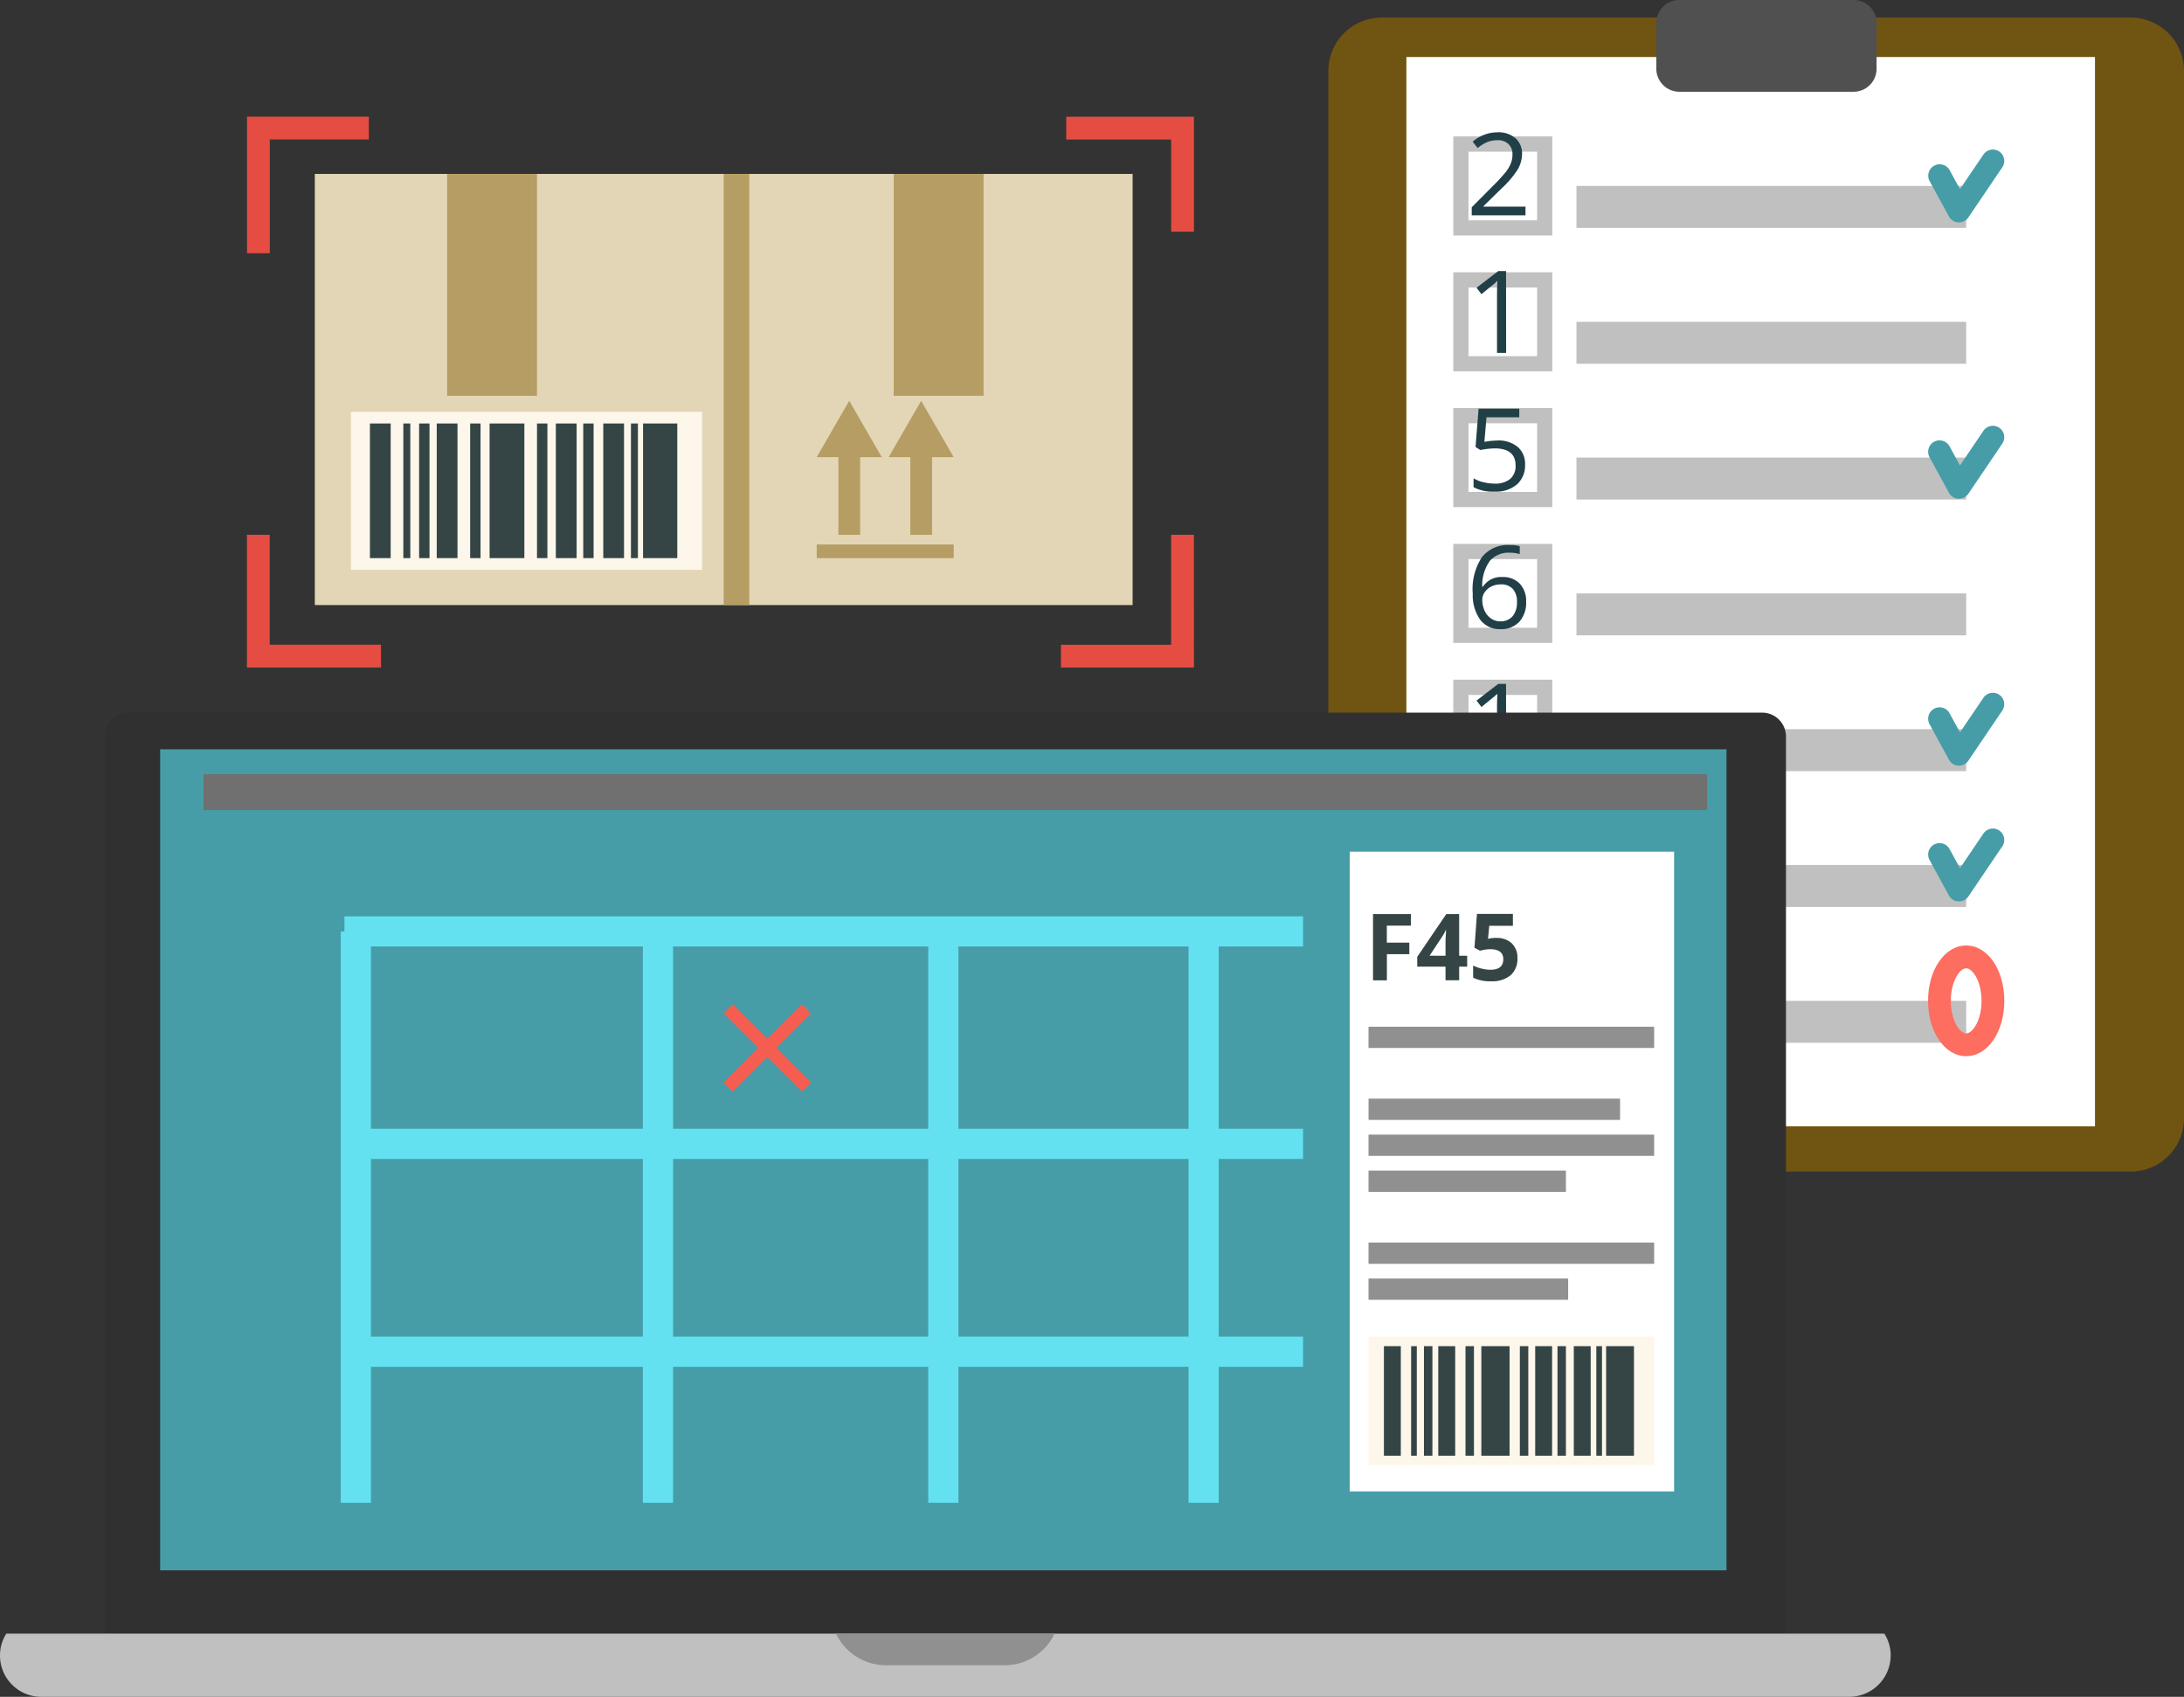 <svg xmlns="http://www.w3.org/2000/svg" xmlns:xlink="http://www.w3.org/1999/xlink" width="143.976" height="111.829" viewBox="0 0 143.976 111.829">
  <rect x="0" y="0" width="143.976" height="111.829" fill="#333333" stroke="none"/>
  <defs>
    <clipPath id="clip-path">
      <rect id="Rectángulo_360708" data-name="Rectángulo 360708" width="143.976" height="111.829" fill="none"/>
    </clipPath>
  </defs>
  <g id="Grupo_1024304" data-name="Grupo 1024304" transform="translate(0 0)">
    <g id="Grupo_1024303" data-name="Grupo 1024303" transform="translate(0 0)" clip-path="url(#clip-path)">
      <path id="Trazado_762384" data-name="Trazado 762384" d="M93.049,76.588H43.672a3.516,3.516,0,0,1-3.515-3.515V4.048A3.518,3.518,0,0,1,43.672.531H93.049a3.516,3.516,0,0,1,3.515,3.517V73.073a3.515,3.515,0,0,1-3.515,3.515" transform="translate(47.412 0.626)" fill="#705412"/>
      <rect id="Rectángulo_360651" data-name="Rectángulo 360651" width="45.395" height="70.47" transform="translate(92.713 3.757)" fill="#fff"/>
      <path id="Trazado_762385" data-name="Trazado 762385" d="M63.08,6.047H51.585a1.518,1.518,0,0,1-1.513-1.511V1.513A1.518,1.518,0,0,1,51.585,0H63.08a1.515,1.515,0,0,1,1.511,1.513V4.536A1.515,1.515,0,0,1,63.08,6.047" transform="translate(59.118 -0.001)" fill="#505050"/>
      <path id="Trazado_762386" data-name="Trazado 762386" d="M50.461,10.653H43.934V4.124h6.527Zm-5.526-1H49.46V5.127H44.935Z" transform="translate(51.871 4.868)" fill="silver"/>
      <path id="Trazado_762387" data-name="Trazado 762387" d="M50.461,14.758H43.934V8.229h6.527Zm-5.526-1H49.46V9.23H44.935Z" transform="translate(51.871 9.715)" fill="silver"/>
      <path id="Trazado_762388" data-name="Trazado 762388" d="M50.461,18.862H43.934V12.333h6.527Zm-5.526-1H49.46V13.336H44.935Z" transform="translate(51.871 14.56)" fill="silver"/>
      <path id="Trazado_762389" data-name="Trazado 762389" d="M50.461,22.965H43.934V16.438h6.527Zm-5.526-1H49.46V17.439H44.935Z" transform="translate(51.871 19.407)" fill="silver"/>
      <path id="Trazado_762390" data-name="Trazado 762390" d="M50.461,27.071H43.934V20.542h6.527Zm-5.526-1H49.46V21.545H44.935Z" transform="translate(51.871 24.253)" fill="silver"/>
      <path id="Trazado_762391" data-name="Trazado 762391" d="M50.461,31.175H43.934V24.646h6.527Zm-5.526-1H49.46V25.647H44.935Z" transform="translate(51.871 29.098)" fill="silver"/>
      <path id="Trazado_762392" data-name="Trazado 762392" d="M50.461,35.28H43.934V28.751h6.527Zm-5.526-1H49.46V29.754H44.935Z" transform="translate(51.871 33.945)" fill="silver"/>
      <rect id="Rectángulo_360652" data-name="Rectángulo 360652" width="25.695" height="2.765" transform="translate(103.924 12.255)" fill="silver"/>
      <rect id="Rectángulo_360653" data-name="Rectángulo 360653" width="25.695" height="2.765" transform="translate(103.924 21.207)" fill="silver"/>
      <rect id="Rectángulo_360654" data-name="Rectángulo 360654" width="25.695" height="2.765" transform="translate(103.924 30.156)" fill="silver"/>
      <rect id="Rectángulo_360655" data-name="Rectángulo 360655" width="25.695" height="2.765" transform="translate(103.924 39.108)" fill="silver"/>
      <rect id="Rectángulo_360656" data-name="Rectángulo 360656" width="25.695" height="2.765" transform="translate(103.924 48.057)" fill="silver"/>
      <rect id="Rectángulo_360657" data-name="Rectángulo 360657" width="25.695" height="2.765" transform="translate(103.924 57.009)" fill="silver"/>
      <rect id="Rectángulo_360658" data-name="Rectángulo 360658" width="25.695" height="2.765" transform="translate(103.924 65.959)" fill="silver"/>
      <path id="Trazado_762393" data-name="Trazado 762393" d="M48.037,9.469H44.491V8.942l1.417-1.426a11.046,11.046,0,0,0,.859-.938,2.559,2.559,0,0,0,.31-.547,1.586,1.586,0,0,0,.1-.574.91.91,0,0,0-.262-.683,1,1,0,0,0-.726-.253,1.818,1.818,0,0,0-.637.109,2.488,2.488,0,0,0-.669.406l-.327-.419A2.49,2.49,0,0,1,46.183,4a1.715,1.715,0,0,1,1.193.388,1.338,1.338,0,0,1,.432,1.045,2.034,2.034,0,0,1-.286,1.016A6.3,6.3,0,0,1,46.44,7.716l-1.18,1.158V8.9h2.776Z" transform="translate(52.529 4.72)" fill="#213f47"/>
      <path id="Trazado_762394" data-name="Trazado 762394" d="M46.584,13.588h-.6V9.741c0-.318.009-.621.028-.909-.052.055-.111.109-.174.166s-.355.294-.879.72l-.325-.423,1.431-1.1h.515Z" transform="translate(52.704 9.67)" fill="#213f47"/>
      <path id="Trazado_762395" data-name="Trazado 762395" d="M46.111,14.45a1.987,1.987,0,0,1,1.343.421,1.46,1.46,0,0,1,.488,1.16,1.665,1.665,0,0,1-.532,1.311,2.119,2.119,0,0,1-1.47.478,2.718,2.718,0,0,1-1.393-.292v-.589a2.107,2.107,0,0,0,.643.259,3.135,3.135,0,0,0,.755.094,1.517,1.517,0,0,0,1.01-.305,1.1,1.1,0,0,0,.362-.888q0-1.128-1.385-1.13a5.484,5.484,0,0,0-.938.109l-.316-.2.2-2.523h2.682v.565H45.4l-.14,1.62a4.507,4.507,0,0,1,.846-.085" transform="translate(52.595 14.581)" fill="#213f47"/>
      <path id="Trazado_762396" data-name="Trazado 762396" d="M44.521,19.637a3.828,3.828,0,0,1,.615-2.377,2.186,2.186,0,0,1,1.83-.787,2.353,2.353,0,0,1,.656.072v.526a2.043,2.043,0,0,0-.65-.092,1.627,1.627,0,0,0-1.321.539,2.753,2.753,0,0,0-.5,1.7h.044a1.418,1.418,0,0,1,1.284-.637,1.5,1.5,0,0,1,1.145.44,1.648,1.648,0,0,1,.419,1.193,1.85,1.85,0,0,1-.458,1.324,1.634,1.634,0,0,1-1.243.48,1.6,1.6,0,0,1-1.33-.63,2.792,2.792,0,0,1-.486-1.751m1.81,1.862a1.027,1.027,0,0,0,.813-.331,1.4,1.4,0,0,0,.29-.953,1.227,1.227,0,0,0-.268-.842,1.016,1.016,0,0,0-.807-.307,1.354,1.354,0,0,0-.608.137,1.142,1.142,0,0,0-.44.375.858.858,0,0,0-.164.5,1.718,1.718,0,0,0,.146.709,1.262,1.262,0,0,0,.421.521,1.047,1.047,0,0,0,.617.192" transform="translate(52.564 19.448)" fill="#213f47"/>
      <path id="Trazado_762397" data-name="Trazado 762397" d="M46.584,26.064h-.6V22.217c0-.318.009-.621.028-.909-.052.055-.111.109-.174.166s-.355.294-.879.72l-.325-.423,1.431-1.1h.515Z" transform="translate(52.704 24.4)" fill="#213f47"/>
      <path id="Trazado_762398" data-name="Trazado 762398" d="M47.847,26.136a1.241,1.241,0,0,1-.29.846,1.466,1.466,0,0,1-.822.438v.031a1.54,1.54,0,0,1,.964.412,1.231,1.231,0,0,1,.314.87,1.418,1.418,0,0,1-.536,1.188,2.439,2.439,0,0,1-1.52.414,4.4,4.4,0,0,1-.785-.065,2.621,2.621,0,0,1-.691-.227v-.582a3.518,3.518,0,0,0,1.5.353q1.4,0,1.4-1.095c0-.654-.512-.983-1.542-.983H45.3v-.526h.539a1.607,1.607,0,0,0,1-.281.91.91,0,0,0,.371-.772.757.757,0,0,0-.273-.617,1.1,1.1,0,0,0-.735-.227,2.311,2.311,0,0,0-.669.1,3,3,0,0,0-.715.355l-.31-.414a2.605,2.605,0,0,1,.765-.412,2.764,2.764,0,0,1,.912-.148,1.868,1.868,0,0,1,1.223.36,1.2,1.2,0,0,1,.436.986" transform="translate(52.516 29.269)" fill="#213f47"/>
      <path id="Trazado_762399" data-name="Trazado 762399" d="M46.584,34.381h-.6V30.534c0-.318.009-.621.028-.907-.052.055-.111.107-.174.164s-.355.3-.879.72l-.325-.421,1.431-1.106h.515Z" transform="translate(52.704 34.22)" fill="#213f47"/>
      <path id="Trazado_762400" data-name="Trazado 762400" d="M60.32,9.325h-.037a.758.758,0,0,1-.624-.393l-1.278-2.34A.752.752,0,0,1,59.7,5.87l.687,1.26,1.544-2.279a.751.751,0,1,1,1.245.842l-2.235,3.3a.75.75,0,0,1-.621.331" transform="translate(68.821 5.335)" fill="#469da7"/>
      <path id="Trazado_762401" data-name="Trazado 762401" d="M60.32,17.677h-.037a.754.754,0,0,1-.624-.393l-1.278-2.342a.751.751,0,1,1,1.319-.72l.687,1.26L61.932,13.2a.751.751,0,1,1,1.245.842l-2.235,3.3a.754.754,0,0,1-.621.329" transform="translate(68.821 15.193)" fill="#469da7"/>
      <path id="Trazado_762402" data-name="Trazado 762402" d="M60.32,25.743h-.037a.758.758,0,0,1-.624-.393l-1.278-2.342a.751.751,0,1,1,1.319-.72l.687,1.26,1.544-2.279a.751.751,0,1,1,1.245.842l-2.235,3.3a.75.75,0,0,1-.621.331" transform="translate(68.821 24.719)" fill="#469da7"/>
      <path id="Trazado_762403" data-name="Trazado 762403" d="M60.32,29.844h-.037a.751.751,0,0,1-.624-.39l-1.278-2.342a.751.751,0,0,1,1.319-.72l.687,1.258,1.544-2.279a.752.752,0,0,1,1.245.844l-2.235,3.3a.754.754,0,0,1-.621.329" transform="translate(68.821 29.565)" fill="#469da7"/>
      <path id="Trazado_762404" data-name="Trazado 762404" d="M60.8,35.871c-1.411,0-2.514-1.6-2.514-3.648s1.1-3.648,2.514-3.648,2.514,1.6,2.514,3.648-1.1,3.648-2.514,3.648m0-5.794c-.412,0-1.012.835-1.012,2.146s.6,2.146,1.012,2.146,1.012-.835,1.012-2.146-.6-2.146-1.012-2.146" transform="translate(68.817 33.737)" fill="#fd6d60"/>
      <path id="Trazado_762405" data-name="Trazado 762405" d="M114,23.1V81.715a1.338,1.338,0,0,1-.1.521,1.534,1.534,0,0,1-1.478,1.042H4.729a1.522,1.522,0,0,1-1.461-1.042,1.264,1.264,0,0,1-.1-.521V23.1a1.57,1.57,0,0,1,1.564-1.561h107.69A1.572,1.572,0,0,1,114,23.1" transform="translate(3.737 25.427)" fill="#303030"/>
      <path id="Trazado_762406" data-name="Trazado 762406" d="M124.638,50.816a2.731,2.731,0,0,1-2.721,2.721H2.719A2.719,2.719,0,0,1,0,50.816a2.647,2.647,0,0,1,.419-1.444h123.8a2.63,2.63,0,0,1,.421,1.444" transform="translate(0 58.291)" fill="silver"/>
      <path id="Trazado_762407" data-name="Trazado 762407" d="M25.275,49.374a3.636,3.636,0,0,0,3.284,2.08H36.39a3.627,3.627,0,0,0,3.286-2.08Z" transform="translate(29.841 58.293)" fill="#909090"/>
      <rect id="Rectángulo_360659" data-name="Rectángulo 360659" width="103.259" height="54.111" transform="translate(10.557 49.381)" fill="#469da7"/>
      <rect id="Rectángulo_360660" data-name="Rectángulo 360660" width="53.913" height="28.414" transform="translate(20.753 11.462)" fill="#e3d6b6"/>
      <rect id="Rectángulo_360661" data-name="Rectángulo 360661" width="23.146" height="10.415" transform="translate(23.137 27.138)" fill="#fcf7ea"/>
      <rect id="Rectángulo_360662" data-name="Rectángulo 360662" width="1.369" height="8.873" transform="translate(24.386 27.91)" fill="#354546"/>
      <rect id="Rectángulo_360663" data-name="Rectángulo 360663" width="0.46" height="8.873" transform="translate(26.589 27.91)" fill="#354546"/>
      <rect id="Rectángulo_360664" data-name="Rectángulo 360664" width="0.46" height="8.873" transform="translate(41.594 27.91)" fill="#354546"/>
      <rect id="Rectángulo_360665" data-name="Rectángulo 360665" width="1.369" height="8.873" transform="translate(28.791 27.91)" fill="#354546"/>
      <rect id="Rectángulo_360666" data-name="Rectángulo 360666" width="0.685" height="8.873" transform="translate(30.994 27.91)" fill="#354546"/>
      <rect id="Rectángulo_360667" data-name="Rectángulo 360667" width="0.685" height="8.873" transform="translate(27.629 27.91)" fill="#354546"/>
      <rect id="Rectángulo_360668" data-name="Rectángulo 360668" width="2.292" height="8.873" transform="translate(32.276 27.91)" fill="#354546"/>
      <rect id="Rectángulo_360669" data-name="Rectángulo 360669" width="1.369" height="8.873" transform="translate(39.769 27.91)" fill="#354546"/>
      <rect id="Rectángulo_360670" data-name="Rectángulo 360670" width="1.369" height="8.873" transform="translate(36.642 27.91)" fill="#354546"/>
      <rect id="Rectángulo_360671" data-name="Rectángulo 360671" width="0.685" height="8.873" transform="translate(35.401 27.91)" fill="#354546"/>
      <rect id="Rectángulo_360672" data-name="Rectángulo 360672" width="0.683" height="8.873" transform="translate(38.449 27.91)" fill="#354546"/>
      <rect id="Rectángulo_360673" data-name="Rectángulo 360673" width="2.257" height="8.873" transform="translate(42.392 27.91)" fill="#354546"/>
      <rect id="Rectángulo_360674" data-name="Rectángulo 360674" width="1.686" height="28.414" transform="translate(47.709 11.462)" fill="#b59d63"/>
      <rect id="Rectángulo_360675" data-name="Rectángulo 360675" width="1.431" height="5.748" transform="translate(55.271 29.5)" fill="#b59d63"/>
      <path id="Trazado_762408" data-name="Trazado 762408" d="M24.69,15.826l2.144-3.711,2.144,3.711Z" transform="translate(29.151 14.302)" fill="#b59d63"/>
      <rect id="Rectángulo_360676" data-name="Rectángulo 360676" width="1.433" height="5.748" transform="translate(60.012 29.5)" fill="#b59d63"/>
      <path id="Trazado_762409" data-name="Trazado 762409" d="M26.865,15.826l2.141-3.711,2.146,3.711Z" transform="translate(31.719 14.302)" fill="#b59d63"/>
      <rect id="Rectángulo_360677" data-name="Rectángulo 360677" width="9.03" height="0.898" transform="translate(53.841 35.885)" fill="#b59d63"/>
      <rect id="Rectángulo_360678" data-name="Rectángulo 360678" width="5.923" height="14.621" transform="translate(29.476 11.462)" fill="#b59d63"/>
      <rect id="Rectángulo_360679" data-name="Rectángulo 360679" width="5.925" height="14.621" transform="translate(58.915 11.462)" fill="#b59d63"/>
      <rect id="Rectángulo_360680" data-name="Rectángulo 360680" width="63.196" height="1.987" transform="translate(22.707 60.391)" fill="#64e1f0"/>
      <rect id="Rectángulo_360681" data-name="Rectángulo 360681" width="63.196" height="1.989" transform="translate(22.707 74.391)" fill="#64e1f0"/>
      <rect id="Rectángulo_360682" data-name="Rectángulo 360682" width="63.196" height="1.989" transform="translate(22.707 88.09)" fill="#64e1f0"/>
      <rect id="Rectángulo_360683" data-name="Rectángulo 360683" width="1.989" height="37.656" transform="translate(22.465 61.386)" fill="#64e1f0"/>
      <rect id="Rectángulo_360684" data-name="Rectángulo 360684" width="1.989" height="37.656" transform="translate(42.381 61.386)" fill="#64e1f0"/>
      <rect id="Rectángulo_360685" data-name="Rectángulo 360685" width="1.989" height="37.656" transform="translate(61.194 61.386)" fill="#64e1f0"/>
      <rect id="Rectángulo_360686" data-name="Rectángulo 360686" width="1.989" height="37.656" transform="translate(78.353 61.386)" fill="#64e1f0"/>
      <path id="Trazado_762410" data-name="Trazado 762410" d="M27.633,35.509l-2.281-2.281,2.281-2.279-.6-.6-2.281,2.279-2.281-2.279-.6.6,2.281,2.279-2.281,2.281.6.6,2.281-2.277L27.038,36.1Z" transform="translate(25.831 35.837)" fill="#f55d51"/>
      <rect id="Rectángulo_360687" data-name="Rectángulo 360687" width="21.384" height="42.159" transform="translate(88.978 56.132)" fill="#fff"/>
      <rect id="Rectángulo_360688" data-name="Rectángulo 360688" width="18.83" height="8.474" transform="translate(90.216 88.09)" fill="#fcf7ea"/>
      <rect id="Rectángulo_360689" data-name="Rectángulo 360689" width="1.114" height="7.22" transform="translate(91.232 88.718)" fill="#354546"/>
      <rect id="Rectángulo_360690" data-name="Rectángulo 360690" width="0.375" height="7.22" transform="translate(93.025 88.718)" fill="#354546"/>
      <rect id="Rectángulo_360691" data-name="Rectángulo 360691" width="0.375" height="7.22" transform="translate(105.234 88.718)" fill="#354546"/>
      <rect id="Rectángulo_360692" data-name="Rectángulo 360692" width="1.117" height="7.22" transform="translate(94.815 88.718)" fill="#354546"/>
      <rect id="Rectángulo_360693" data-name="Rectángulo 360693" width="0.558" height="7.22" transform="translate(96.61 88.718)" fill="#354546"/>
      <rect id="Rectángulo_360694" data-name="Rectángulo 360694" width="0.558" height="7.22" transform="translate(93.871 88.718)" fill="#354546"/>
      <rect id="Rectángulo_360695" data-name="Rectángulo 360695" width="1.862" height="7.22" transform="translate(97.654 88.718)" fill="#354546"/>
      <rect id="Rectángulo_360696" data-name="Rectángulo 360696" width="1.114" height="7.22" transform="translate(103.749 88.718)" fill="#354546"/>
      <rect id="Rectángulo_360697" data-name="Rectángulo 360697" width="1.114" height="7.22" transform="translate(101.205 88.718)" fill="#354546"/>
      <rect id="Rectángulo_360698" data-name="Rectángulo 360698" width="0.558" height="7.22" transform="translate(100.193 88.718)" fill="#354546"/>
      <rect id="Rectángulo_360699" data-name="Rectángulo 360699" width="0.556" height="7.22" transform="translate(102.674 88.718)" fill="#354546"/>
      <rect id="Rectángulo_360700" data-name="Rectángulo 360700" width="1.836" height="7.22" transform="translate(105.88 88.718)" fill="#354546"/>
      <rect id="Rectángulo_360701" data-name="Rectángulo 360701" width="18.83" height="1.4" transform="translate(90.216 67.666)" fill="#909090"/>
      <rect id="Rectángulo_360702" data-name="Rectángulo 360702" width="16.582" height="1.402" transform="translate(90.218 72.405)" fill="#909090"/>
      <rect id="Rectángulo_360703" data-name="Rectángulo 360703" width="18.83" height="1.4" transform="translate(90.216 74.777)" fill="#909090"/>
      <rect id="Rectángulo_360704" data-name="Rectángulo 360704" width="13.014" height="1.402" transform="translate(90.216 77.148)" fill="#909090"/>
      <rect id="Rectángulo_360705" data-name="Rectángulo 360705" width="18.83" height="1.402" transform="translate(90.216 81.89)" fill="#909090"/>
      <rect id="Rectángulo_360706" data-name="Rectángulo 360706" width="13.162" height="1.402" transform="translate(90.216 84.261)" fill="#909090"/>
      <path id="Trazado_762411" data-name="Trazado 762411" d="M42.421,31.994h-.914V27.626h2.5v.761h-1.59V29.51H43.9v.757H42.421Z" transform="translate(49.007 32.616)" fill="#354546"/>
      <path id="Trazado_762412" data-name="Trazado 762412" d="M46.137,31.089h-.528v.9h-.9v-.9H42.844v-.643l1.915-2.82h.85v2.745h.528Zm-1.428-.717V29.63c0-.122,0-.3.015-.539s.017-.369.024-.408h-.024a3.1,3.1,0,0,1-.266.475l-.8,1.212Z" transform="translate(50.584 32.616)" fill="#354546"/>
      <path id="Trazado_762413" data-name="Trazado 762413" d="M46.07,29.2a1.409,1.409,0,0,1,1.01.355,1.28,1.28,0,0,1,.373.973A1.424,1.424,0,0,1,47,31.66a1.914,1.914,0,0,1-1.293.395,2.529,2.529,0,0,1-1.175-.238v-.8a2.559,2.559,0,0,0,.55.2,2.44,2.44,0,0,0,.593.079c.565,0,.846-.233.846-.693q0-.661-.874-.661a2.342,2.342,0,0,0-.351.031,2.62,2.62,0,0,0-.31.07l-.366-.2.164-2.226h2.37v.783H45.595l-.081.857.1-.02a2.04,2.04,0,0,1,.451-.041" transform="translate(52.581 32.616)" fill="#354546"/>
      <rect id="Rectángulo_360707" data-name="Rectángulo 360707" width="99.126" height="2.366" transform="translate(13.418 51.021)" fill="#707070"/>
      <path id="Trazado_762414" data-name="Trazado 762414" d="M8.969,12.525h-1.5v-9H15.5v1.5H8.969Z" transform="translate(8.815 4.164)" fill="#e54d42"/>
      <path id="Trazado_762415" data-name="Trazado 762415" d="M16.306,24.91H7.465V16.164h1.5v7.244h7.336Z" transform="translate(8.814 19.083)" fill="#e54d42"/>
      <path id="Trazado_762416" data-name="Trazado 762416" d="M40.84,24.91H32.074v-1.5h7.264V16.164h1.5Z" transform="translate(37.868 19.083)" fill="#e54d42"/>
      <path id="Trazado_762417" data-name="Trazado 762417" d="M40.652,11.107h-1.5V5.032H32.233v-1.5h8.42Z" transform="translate(38.056 4.164)" fill="#e54d42"/>
    </g>
  </g>
</svg>

